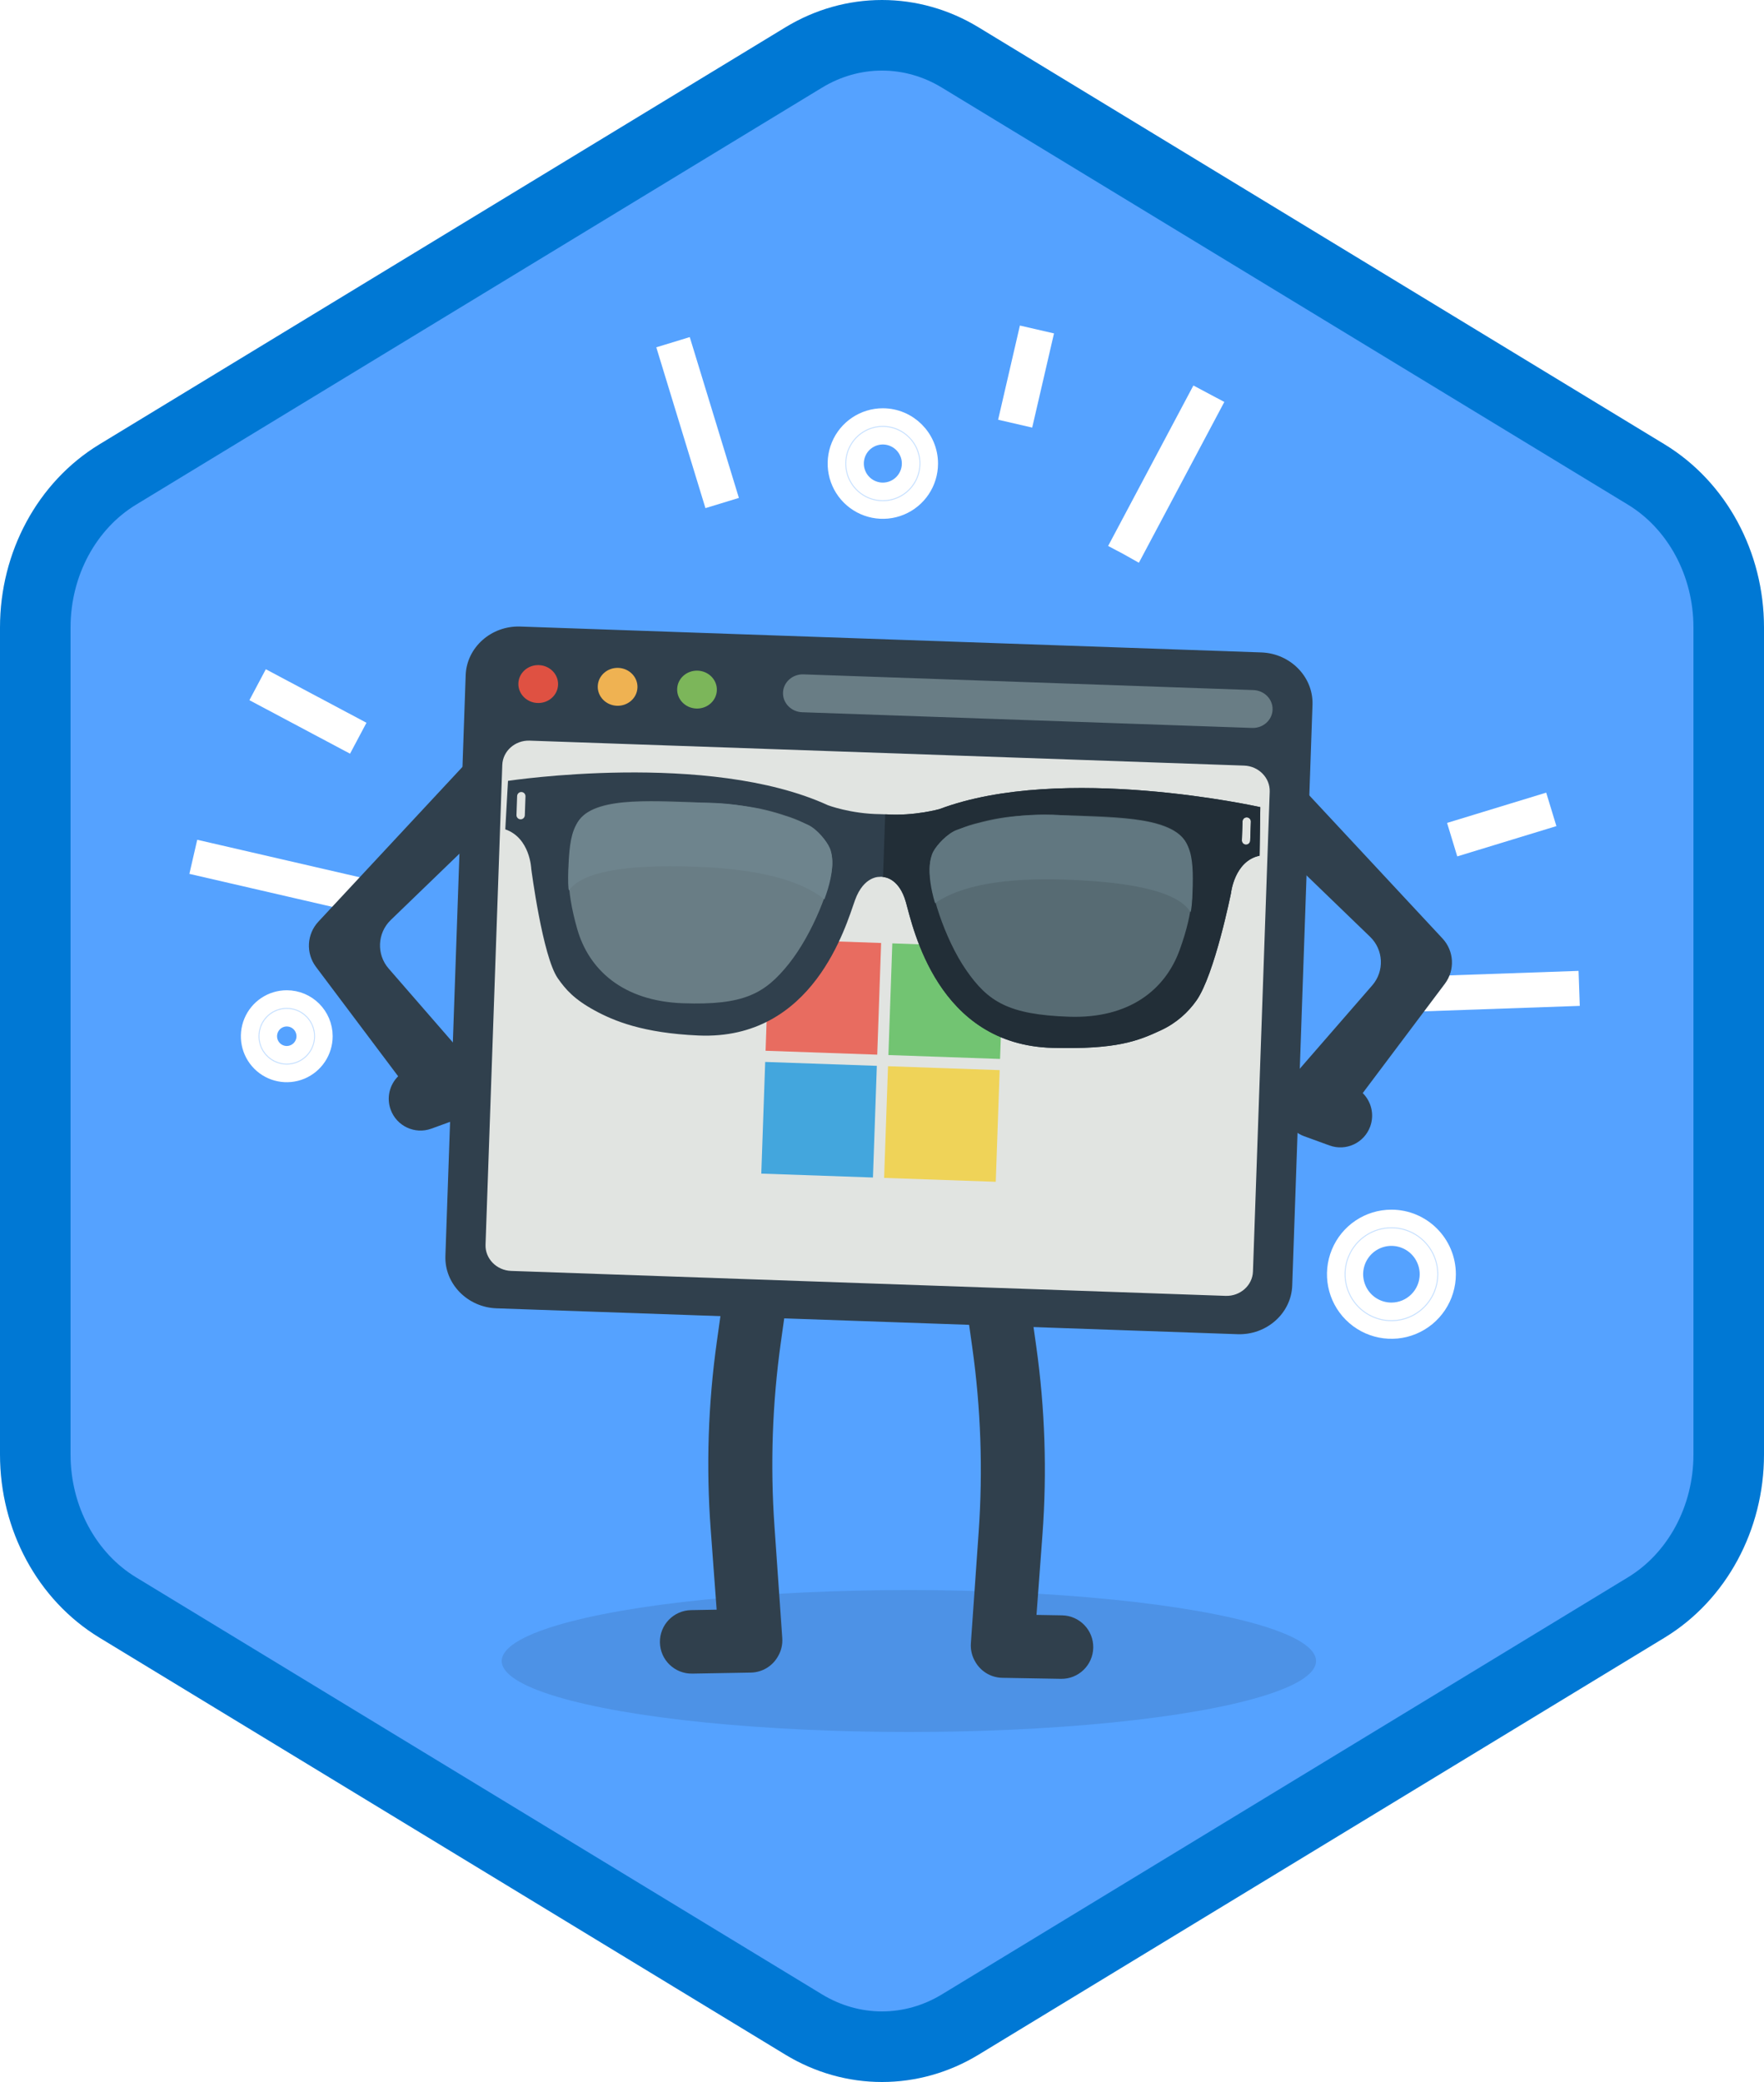 <?xml version="1.0" encoding="UTF-8"?>
<svg width="100px" height="118px" viewBox="0 0 100 118" version="1.1" xmlns="http://www.w3.org/2000/svg" xmlns:xlink="http://www.w3.org/1999/xlink">
    <!-- Generator: Sketch 53 (72520) - https://sketchapp.com -->
    <title>Developing Personalized Windows Apps/developing-personalized-windows-apps</title>
    <desc>Created with Sketch.</desc>
    <defs>
        <path d="M42.742,1.497 C44.374,0.499 46.187,0 48,0 C49.813,0 51.627,0.499 53.256,1.497 L90.591,24.332 C93.933,26.377 96,30.203 96,34.353 L96,79.647 C96,83.795 93.933,87.624 90.591,89.668 L53.256,112.505 C51.627,113.501 49.813,114 48,114 C46.187,114 44.374,113.501 42.742,112.505 L5.409,89.668 C2.066,87.624 0,83.795 0,79.647 L0,34.353 C0,30.203 2.066,26.377 5.409,24.332 L42.742,1.497 Z" id="path-1"></path>
        <filter x="-8.2%" y="-10.3%" width="116.3%" height="120.5%" filterUnits="objectBoundingBox" id="filter-3">
            <feOffset dx="0" dy="2" in="SourceAlpha" result="shadowOffsetOuter1"></feOffset>
            <feColorMatrix values="0 0 0 0 0   0 0 0 0 0   0 0 0 0 0  0 0 0 0.102 0" type="matrix" in="shadowOffsetOuter1" result="shadowMatrixOuter1"></feColorMatrix>
            <feMerge>
                <feMergeNode in="shadowMatrixOuter1"></feMergeNode>
                <feMergeNode in="SourceGraphic"></feMergeNode>
            </feMerge>
        </filter>
        <filter x="-9.3%" y="-25.4%" width="118.6%" height="152.6%" filterUnits="objectBoundingBox" id="filter-4">
            <feOffset dx="0" dy="2" in="SourceAlpha" result="shadowOffsetOuter1"></feOffset>
            <feColorMatrix values="0 0 0 0 0   0 0 0 0 0   0 0 0 0 0  0 0 0 0.1 0" type="matrix" in="shadowOffsetOuter1" result="shadowMatrixOuter1"></feColorMatrix>
            <feMerge>
                <feMergeNode in="shadowMatrixOuter1"></feMergeNode>
                <feMergeNode in="SourceGraphic"></feMergeNode>
            </feMerge>
        </filter>
    </defs>
    <g id="Badges" stroke="none" stroke-width="1" fill="none" fill-rule="evenodd">
        <g id="Developing-Personalized-Windows-Apps" transform="translate(-50, -50)">
            <g id="Developing-Personalized-Windows-Apps/developing-personalized-windows-apps" transform="translate(50, 50)">
                <g id="Mask" transform="translate(2, 2)">
                    <mask id="mask-2" fill="white">
                        <use xlink:href="#path-1"></use>
                    </mask>
                    <use id="Trophy-1" fill="#55A2FF" xlink:href="#path-1"></use>
                    <g id="Burst" mask="url(#mask-2)" fill="#FFFFFF" fill-opacity="0.649" stroke="#FFFFFF">
                        <g transform="translate(8, 16)">
                            <path d="M53.764,13.22 L58.41,5.169 L59.264,5.662 L54.612,13.723 C54.332,13.551 54.05,13.383 53.764,13.22 Z M68.578,38.905 L78.391,38.905 L78.391,39.89 L68.555,39.89 C68.568,39.563 68.576,39.235 68.578,38.905 Z M10.674,32.401 L0.991,29.808 L1.245,28.858 L10.9,31.444 C10.819,31.761 10.744,32.08 10.674,32.401 Z M48.658,5.939 L47.709,5.685 L48.87,1.359 L49.82,1.613 L48.658,5.939 Z M72.599,31.068 L72.346,30.118 L77.056,28.857 L77.31,29.807 L72.599,31.068 Z M9.536,22.989 L4.806,20.259 L5.298,19.405 L10.028,22.136 L9.536,22.989 Z M30.693,9.854 L28.486,1.614 L29.436,1.36 L31.643,9.6 L30.693,9.854 Z" id="Combined-Shape-Copy" transform="translate(39.691, 20.624) rotate(-2) translate(-39.691, -20.624) "></path>
                            <path d="M6.256,38.624 C5.406,38.624 4.64,39.136 4.314,39.924 C3.989,40.712 4.168,41.617 4.77,42.22 C5.371,42.822 6.276,43.001 7.061,42.676 C7.847,42.349 8.358,41.582 8.358,40.73 C8.358,39.566 7.418,38.624 6.256,38.624 L6.256,38.624 Z M6.256,41.783 C5.831,41.783 5.449,41.526 5.285,41.133 C5.123,40.738 5.213,40.286 5.513,39.985 C5.814,39.683 6.266,39.593 6.658,39.757 C7.052,39.92 7.307,40.304 7.307,40.73 C7.307,41.31 6.837,41.781 6.256,41.783 L6.256,41.783 Z M40.048,5.639 C38.985,5.639 38.026,6.28 37.619,7.264 C37.213,8.249 37.437,9.381 38.188,10.133 C38.939,10.886 40.071,11.113 41.052,10.705 C42.035,10.298 42.676,9.337 42.676,8.272 C42.674,6.819 41.497,5.641 40.046,5.639 L40.048,5.639 Z M40.048,9.852 C39.41,9.852 38.835,9.467 38.591,8.877 C38.346,8.286 38.482,7.607 38.931,7.155 C39.383,6.704 40.06,6.568 40.65,6.813 C41.239,7.058 41.625,7.634 41.625,8.272 C41.623,9.144 40.916,9.852 40.046,9.852 L40.048,9.852 Z M68.879,51.059 C67.604,51.059 66.454,51.828 65.966,53.009 C65.477,54.19 65.746,55.55 66.649,56.453 C67.551,57.356 68.908,57.628 70.086,57.138 C71.264,56.648 72.032,55.496 72.032,54.219 C72.03,52.474 70.62,51.061 68.879,51.059 Z M68.879,56.325 C68.029,56.325 67.261,55.811 66.937,55.025 C66.61,54.237 66.791,53.332 67.392,52.729 C67.994,52.127 68.897,51.946 69.684,52.273 C70.468,52.598 70.981,53.367 70.981,54.219 C70.979,55.381 70.039,56.323 68.879,56.325 L68.879,56.325 Z" id="Fill-1"></path>
                        </g>
                    </g>
                    <g id="cool-windows" mask="url(#mask-2)">
                        <g transform="translate(14, 30)">
                            <ellipse id="Shadow" fill="#000000" opacity="0.1" cx="35.524" cy="62.141" rx="23.082" ry="4.022"></ellipse>
                            <g id="Man" stroke-width="1" fill="none" transform="translate(0.04, 0.572)">
                                <g id="Legs" transform="translate(33.408, 49.685) rotate(-4) translate(-33.408, -49.685) translate(19.908, 35.685)" fill="#30404D" fill-rule="nonzero">
                                    <path d="M4.718,22.398 L4.381,17.846 C4.118,14.293 4.235,10.722 4.731,7.193 L5.488,1.81 C5.626,0.826 6.536,0.14 7.52,0.279 C8.504,0.417 9.19,1.327 9.051,2.311 L8.36,7.228 C7.874,10.688 7.752,14.189 7.996,17.674 L8.438,24.007 C8.465,24.386 8.372,24.745 8.192,25.049 C7.889,25.586 7.317,25.952 6.656,25.964 L3.333,26.022 C2.339,26.039 1.519,25.248 1.502,24.254 C1.485,23.261 2.276,22.441 3.27,22.424 L4.718,22.398 Z" id="Combined-Shape" transform="translate(5.285, 13.141) rotate(4) translate(-5.285, -13.141) "></path>
                                    <path d="M21.654,23.88 L21.316,19.328 C21.053,15.774 21.171,12.203 21.666,8.675 L22.423,3.292 C22.561,2.308 23.471,1.622 24.455,1.76 C25.439,1.899 26.125,2.808 25.987,3.792 L25.296,8.709 C24.809,12.169 24.687,15.671 24.931,19.156 L25.374,25.489 C25.4,25.868 25.307,26.227 25.127,26.531 C24.824,27.067 24.252,27.434 23.592,27.445 L20.268,27.503 C19.274,27.521 18.455,26.729 18.437,25.736 C18.42,24.742 19.211,23.923 20.205,23.905 L21.654,23.88 Z" id="Combined-Shape-Copy" transform="translate(22.221, 14.623) scale(-1, 1) rotate(-4) translate(-22.221, -14.623) "></path>
                                </g>
                                <g id="Arm" transform="translate(55.18, 11.119)" fill="#30404D" fill-rule="nonzero">
                                    <path d="M2.009,17.403 L6.571,12.156 C7.269,11.353 7.216,10.144 6.451,9.405 L0.941,4.084 C0.227,3.394 0.207,2.255 0.897,1.54 C1.587,0.825 1.677,0.043 2.392,0.733 L10.554,9.498 C11.215,10.207 11.272,11.287 10.69,12.062 L6.032,18.261 C6.515,18.74 6.704,19.473 6.456,20.154 C6.116,21.088 5.084,21.57 4.15,21.23 L2.71,20.706 C1.852,20.393 1.375,19.495 1.569,18.626 C1.558,18.194 1.703,17.756 2.009,17.403 Z" id="Combined-Shape"></path>
                                </g>
                                <g id="Arm-Copy" transform="translate(6.563, 21.166) scale(-1, 1) translate(-6.563, -21.166) translate(0.563, 10.166)" fill="#30404D" fill-rule="nonzero">
                                    <path d="M2.009,17.403 L6.571,12.156 C7.269,11.353 7.216,10.144 6.451,9.405 L0.941,4.084 C0.227,3.394 0.207,2.255 0.897,1.54 C1.587,0.825 1.677,0.043 2.392,0.733 L10.554,9.498 C11.215,10.207 11.272,11.287 10.69,12.062 L6.032,18.261 C6.515,18.74 6.704,19.473 6.456,20.154 C6.116,21.088 5.084,21.57 4.15,21.23 L2.71,20.706 C1.852,20.393 1.375,19.495 1.569,18.626 C1.558,18.194 1.703,17.756 2.009,17.403 Z" id="Combined-Shape"></path>
                                </g>
                                <g id="Body" filter="url(#filter-3)" transform="translate(34.333, 21.178) rotate(2) translate(-34.333, -21.178) translate(9.833, 1.678)">
                                    <path d="M3.002,38.664 C1.351,38.664 -9.09494702e-12,37.375 -9.09494702e-12,35.8 L-9.09494702e-12,2.864 C-9.09494702e-12,1.289 1.351,9.09494702e-12 3.002,9.09494702e-12 L45.033,9.09494702e-12 C46.684,9.09494702e-12 48.035,1.289 48.035,2.864 L48.035,35.8 C48.035,37.375 46.684,38.664 45.033,38.664 L3.002,38.664" id="Fill-1465" fill="#30404D"></path>
                                    <path d="M3.753,36.516 C2.927,36.516 2.252,35.871 2.252,35.084 L2.252,7.876 C2.252,7.088 2.927,6.444 3.753,6.444 L44.282,6.444 C45.108,6.444 45.783,7.088 45.783,7.876 L45.783,35.084 C45.783,35.871 45.108,36.516 44.282,36.516 L3.753,36.516" id="Fill-1466" fill="#E1E4E1"></path>
                                    <path d="M3.002,3.222 C3.002,2.628 3.507,2.148 4.128,2.148 C4.75,2.148 5.254,2.628 5.254,3.222 C5.254,3.815 4.75,4.296 4.128,4.296 C3.507,4.296 3.002,3.815 3.002,3.222" id="Fill-1467" fill="#DF5142"></path>
                                    <path d="M7.505,3.222 C7.505,2.628 8.01,2.148 8.631,2.148 C9.254,2.148 9.757,2.628 9.757,3.222 C9.757,3.815 9.254,4.296 8.631,4.296 C8.01,4.296 7.505,3.815 7.505,3.222" id="Fill-1468" fill="#EFB252"></path>
                                    <path d="M12.009,3.222 C12.009,2.628 12.513,2.148 13.135,2.148 C13.757,2.148 14.26,2.628 14.26,3.222 C14.26,3.815 13.757,4.296 13.135,4.296 C12.513,4.296 12.009,3.815 12.009,3.222" id="Fill-1469" fill="#7CB65A"></path>
                                    <path d="M44.658,4.296 L19.139,4.296 C18.517,4.296 18.013,3.815 18.013,3.222 C18.013,2.629 18.517,2.148 19.139,2.148 L44.658,2.148 C45.28,2.148 45.783,2.629 45.783,3.222 C45.783,3.815 45.28,4.296 44.658,4.296" id="Fill-1470" fill="#697D85"></path>
                                </g>
                                <g id="microsoft" transform="translate(34.333, 27.892) rotate(2) translate(-34.333, -27.892) translate(27.333, 20.892)" fill-rule="nonzero">
                                    <rect id="Rectangle-path" fill="#E86C60" x="0" y="0" width="6.333" height="6.333"></rect>
                                    <polygon id="Rectangle-path" fill="#72C472" points="6.967 0 13.3 0 13.3 6.333 6.967 6.333"></polygon>
                                    <polygon id="Rectangle-path" fill="#43A6DD" points="0 6.967 6.333 6.967 6.333 13.3 0 13.3"></polygon>
                                    <polygon id="Rectangle-path" fill="#EFD358" points="6.967 6.967 13.3 6.967 13.3 13.3 6.967 13.3"></polygon>
                                </g>
                                <g id="sunglasses" filter="url(#filter-4)" transform="translate(34.021, 17.039) rotate(2) translate(-34.021, -17.039) translate(12.521, 9.173)" fill-rule="nonzero">
                                    <path d="M42.736,1.257 C42.736,1.257 31.442,-0.863 24.563,2.003 C24.563,2.003 23.17,2.449 21.585,2.406 L21.221,2.406 C19.544,2.449 18.236,2.003 18.236,2.003 C11.357,-0.863 0.063,1.257 0.063,1.257 L0.006,4.009 C1.428,4.442 1.554,6.188 1.554,6.188 C1.554,6.188 2.368,11.131 3.274,12.339 C3.744,12.964 4.245,13.497 5.428,14.09 C6.529,14.642 8.207,15.276 11.357,15.303 C17.892,15.36 19.497,8.768 19.956,7.335 C20.415,5.901 21.332,5.959 21.332,5.959 L21.393,5.948 L21.468,5.959 C21.468,5.959 22.385,5.901 22.844,7.335 C23.303,8.768 24.908,15.36 31.443,15.303 C35.068,15.272 36.252,14.752 37.549,14.092 C38.43,13.644 39.062,13.006 39.499,12.339 C40.479,10.841 41.246,6.188 41.246,6.188 C41.246,6.188 41.372,4.355 42.793,4.009 L42.736,1.257 Z M1.084,3.173 C1.084,3.304 0.978,3.41 0.847,3.41 C0.716,3.41 0.611,3.304 0.611,3.173 L0.611,2.098 C0.611,1.968 0.717,1.862 0.847,1.862 C0.978,1.862 1.084,1.968 1.084,2.098 L1.084,3.173 Z M42.231,3.173 C42.231,3.304 42.125,3.41 41.994,3.41 C41.864,3.41 41.758,3.304 41.758,3.173 L41.758,2.098 C41.758,1.968 41.864,1.862 41.994,1.862 C42.125,1.862 42.231,1.968 42.231,2.098 L42.231,3.173 Z" id="Shape" fill="#30404D"></path>
                                    <path d="M21.5,2.406 L21.585,2.406 C23.17,2.449 24.563,2.003 24.563,2.003 C31.442,-0.863 42.736,1.257 42.736,1.257 L42.793,4.009 C41.372,4.355 41.246,6.188 41.246,6.188 C41.246,6.188 40.479,10.841 39.499,12.339 C39.062,13.006 38.43,13.644 37.549,14.092 C36.252,14.752 35.068,15.272 31.443,15.303 C24.908,15.36 23.303,8.768 22.844,7.335 C22.436,6.06 21.666,5.964 21.5,5.959 L21.5,2.406 Z M42.231,3.173 L42.231,2.098 C42.231,1.968 42.125,1.862 41.994,1.862 C41.864,1.862 41.758,1.968 41.758,2.098 L41.758,3.173 C41.758,3.304 41.864,3.41 41.994,3.41 C42.125,3.41 42.231,3.304 42.231,3.173 Z" id="Combined-Shape" fill="#222E37"></path>
                                    <path d="" id="Path-43" stroke="#979797"></path>
                                    <path d="M3.929,3.903 C3.54,5.727 3.54,7.226 4.276,9.504 C5.011,11.782 6.995,13.507 10.422,13.507 C13.849,13.507 15.031,12.818 16.335,11.065 C17.638,9.313 18.604,6.523 18.604,5.346 C18.604,4.169 17.712,3.246 16.145,2.765 C14.578,2.284 13.47,2.098 10.422,2.098 C7.374,2.098 4.317,2.08 3.929,3.903 Z" id="Path-60" fill="#697D85"></path>
                                    <path d="M24.38,3.903 C23.992,5.727 23.992,7.226 24.727,9.504 C25.462,11.782 27.446,13.507 30.873,13.507 C34.301,13.507 35.482,12.818 36.786,11.065 C38.09,9.313 39.055,6.523 39.055,5.346 C39.055,4.169 38.163,3.246 36.596,2.765 C35.03,2.284 33.922,2.098 30.873,2.098 C27.825,2.098 24.769,2.08 24.38,3.903 Z" id="Path-60" fill="#576B73" transform="translate(31.589, 7.802) scale(-1, 1) translate(-31.589, -7.802) "></path>
                                    <path d="M3.658,6.169 C3.658,5.164 3.694,4.272 3.986,3.671 C4.277,3.069 4.705,2.693 5.961,2.392 C7.217,2.091 8.97,2.194 11.318,2.107 C13.665,2.02 15.958,2.674 17.131,3.146 C17.668,3.363 18.249,4.053 18.425,4.418 C18.633,4.849 18.64,5.505 18.527,6.169 C18.466,6.526 18.365,6.917 18.223,7.342 C16.804,6.28 14.343,5.749 10.838,5.749 C6.8,5.749 4.432,6.28 3.733,7.342 C3.683,7.23 3.658,6.839 3.658,6.169 Z" id="Path-61" fill="#6E848D"></path>
                                    <path d="M24.122,6.167 C24.122,5.162 24.159,4.271 24.45,3.669 C24.741,3.068 25.169,2.691 26.425,2.39 C27.681,2.089 29.435,2.192 31.782,2.105 C34.13,2.018 36.422,2.672 37.595,3.145 C38.133,3.361 38.713,4.052 38.889,4.416 C39.098,4.848 39.105,5.503 38.991,6.167 C38.93,6.525 38.829,6.916 38.687,7.34 C37.269,6.279 34.807,5.748 31.302,5.748 C27.265,5.748 24.897,6.279 24.197,7.34 C24.147,7.229 24.122,6.838 24.122,6.167 Z" id="Path-61" fill="#617780" transform="translate(31.593, 4.719) scale(-1, 1) translate(-31.593, -4.719) "></path>
                                    <path d="M9.555,13.637 C7.732,10.759 7.276,8.936 8.188,8.169 C9.099,7.402 10.25,5.45 11.641,2.311 C9.896,2.311 8.625,2.311 7.828,2.311" id="Path-62"></path>
                                </g>
                            </g>
                        </g>
                    </g>
                </g>
                <g id="Azure-Hex-Border" stroke="#0078D4" stroke-width="4">
                    <path d="M45.562,3.258 L6.673,26.894 C3.797,28.643 2,31.951 2,35.558 L2,82.442 C2,86.049 3.798,89.359 6.673,91.106 L45.561,114.742 C46.929,115.572 48.455,116 50,116 C51.546,116 53.072,115.572 54.436,114.743 L93.327,91.106 C96.202,89.358 98,86.048 98,82.442 L98,35.558 C98,31.952 96.203,28.644 93.327,26.894 L54.435,3.258 C53.072,2.428 51.546,2 50,2 C48.454,2 46.929,2.428 45.562,3.258 Z M45.562,3.258 C45.562,3.258 45.562,3.258 45.562,3.258 L45.562,3.258 L45.562,3.258 Z"></path>
                </g>
            </g>
        </g>
    </g>
</svg>